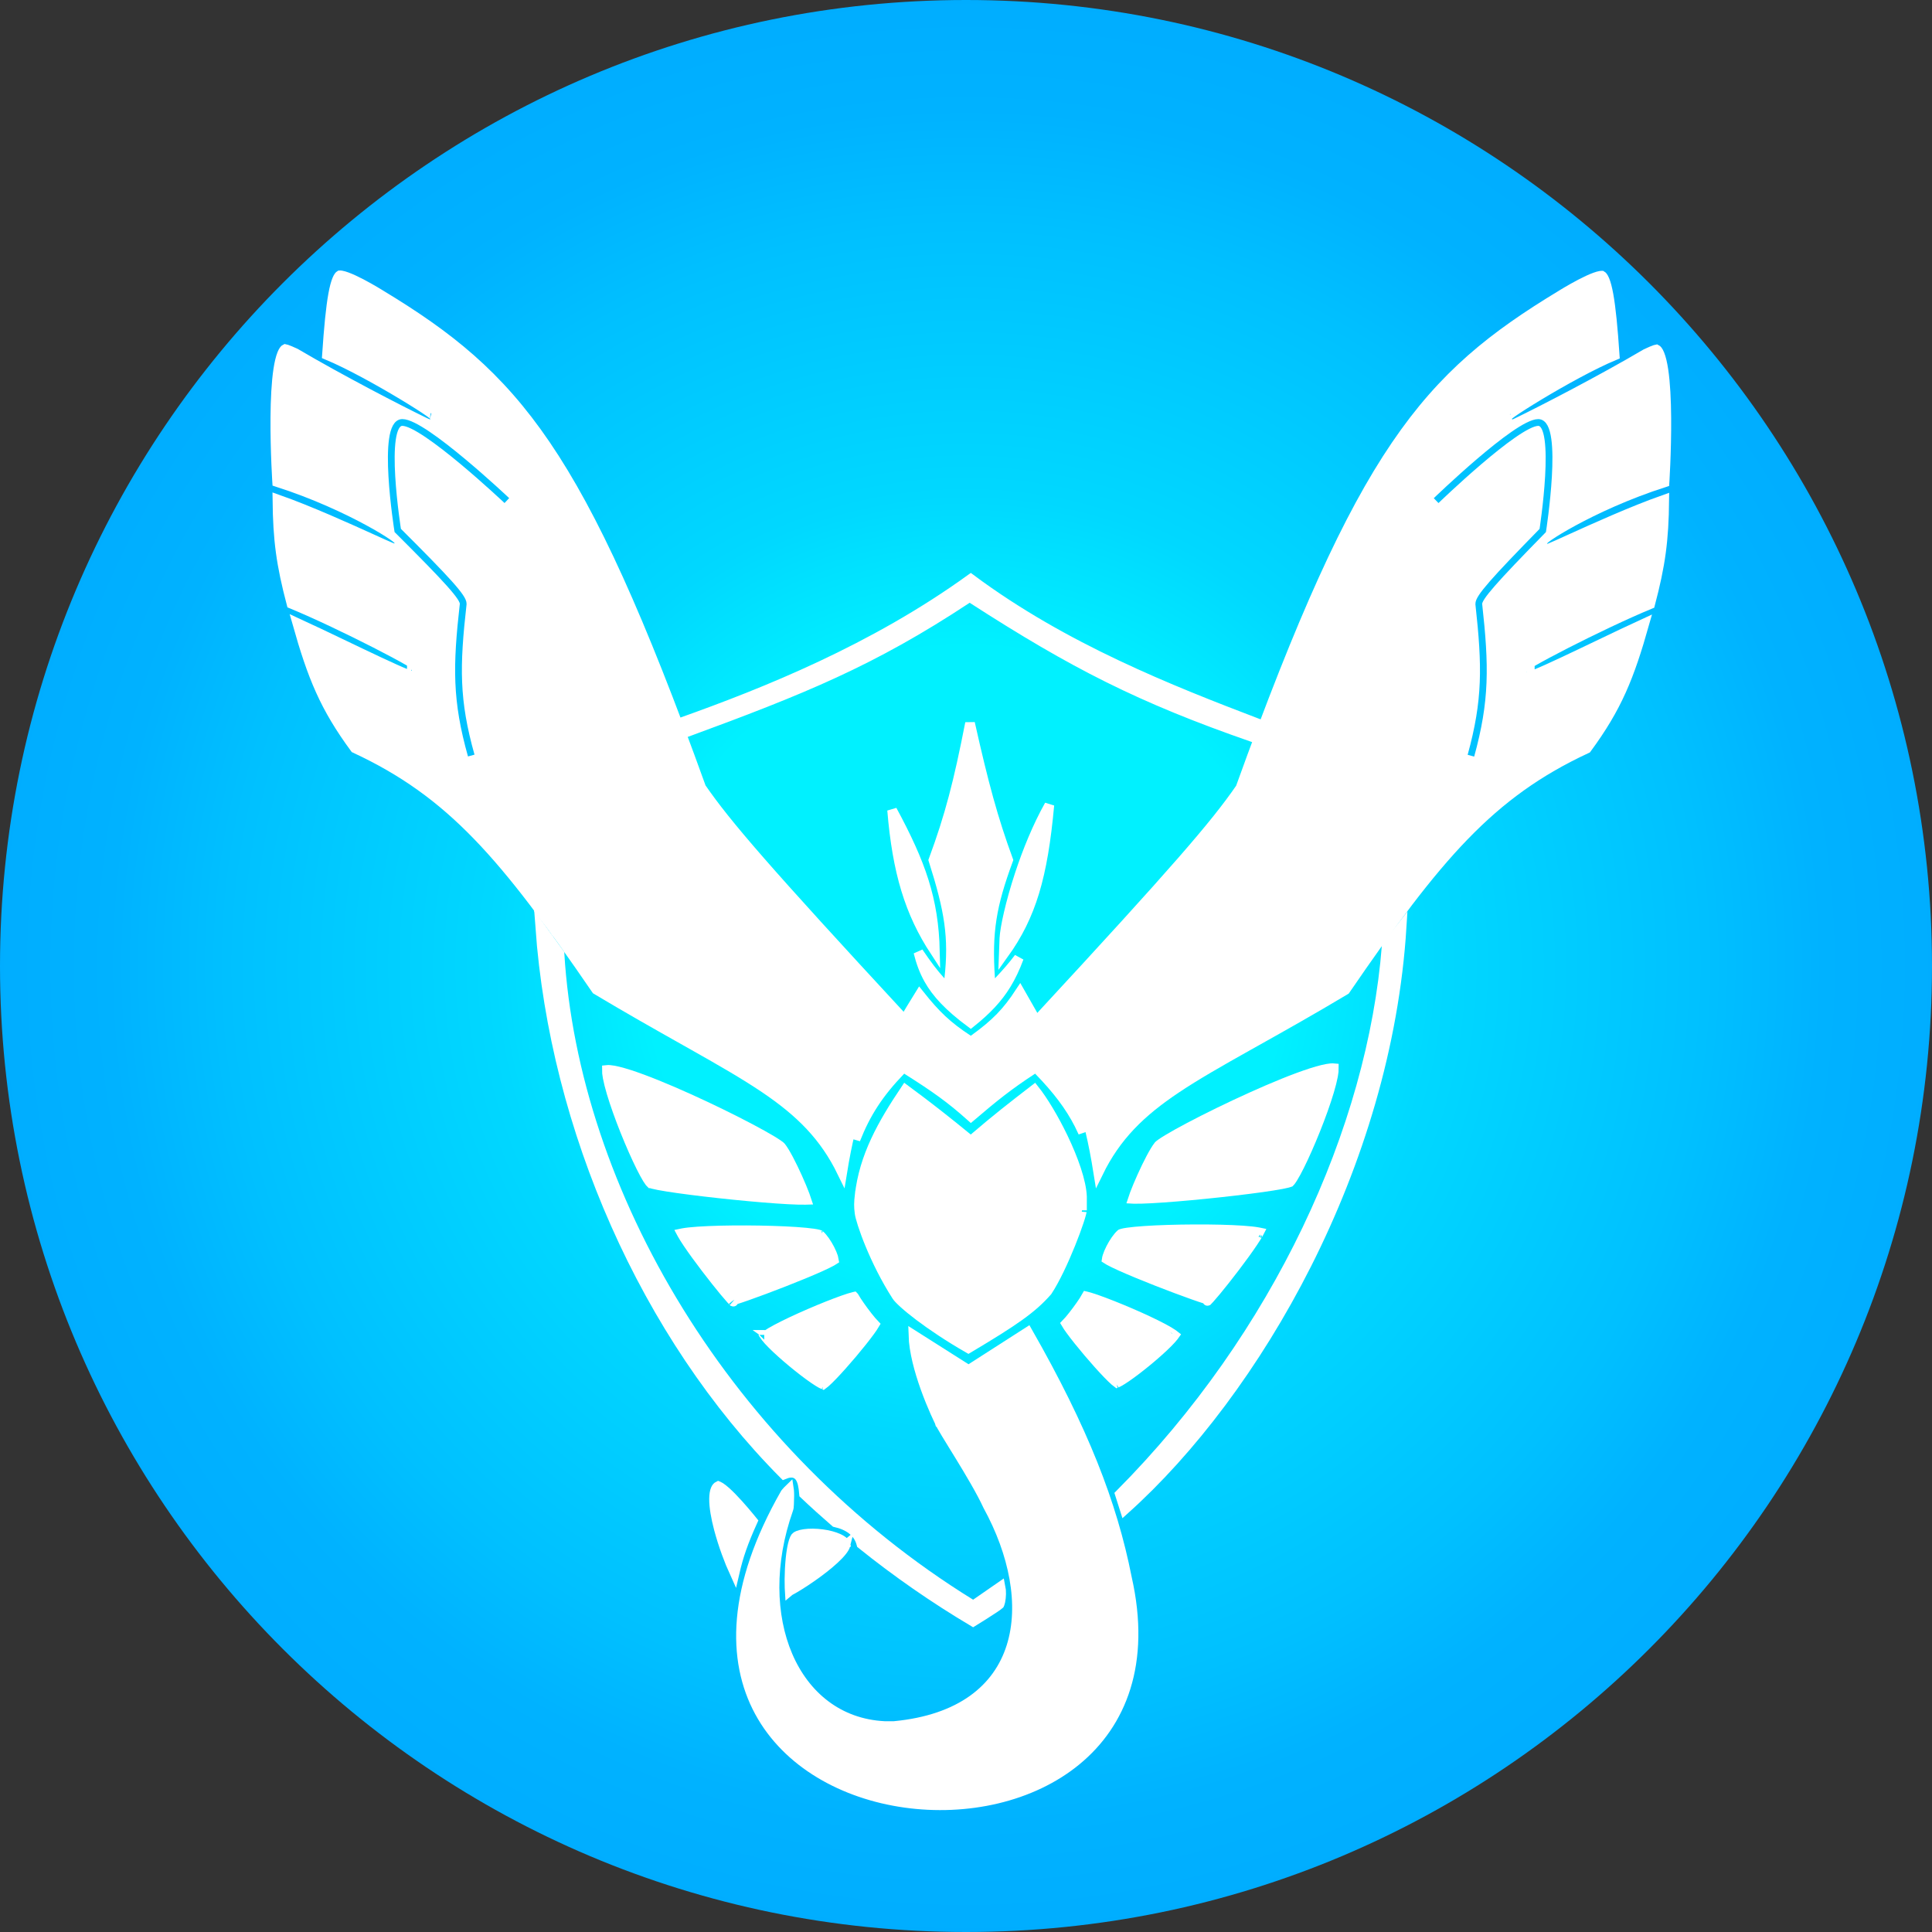 <svg width="170" height="170" viewBox="0 0 200 200" fill="none" xmlns="http://www.w3.org/2000/svg">
<rect x="0" y="0" width="200" height="200" fill="#333333" stroke="none"/>
<path d="M200 100C200 155.229 155.229 200 100 200C44.771 200 0 155.229 0 100C0 44.771 44.771 0 100 0C155.229 0 200 44.771 200 100Z" fill="url(#paint0_radial)"/>
<path d="M101.022 166.011L103.578 164.241C103.624 164.459 103.644 164.73 103.639 165.01C103.633 165.297 103.602 165.575 103.555 165.792C103.531 165.9 103.506 165.984 103.483 166.043C103.473 166.068 103.465 166.083 103.461 166.091C103.397 166.148 103.212 166.284 102.916 166.483C102.615 166.686 102.244 166.924 101.881 167.154C101.519 167.383 101.168 167.601 100.907 167.762C100.843 167.802 100.785 167.838 100.733 167.87C96.69 165.465 92.825 162.782 89.178 159.849C88.852 158.575 87.807 157.889 86.462 157.584C85.365 156.635 84.29 155.663 83.238 154.668C83.203 154.26 83.157 153.909 83.088 153.62C83.01 153.296 82.889 152.979 82.661 152.754C82.403 152.5 82.079 152.43 81.757 152.467C81.563 152.489 81.361 152.551 81.154 152.636C66.814 138.2 57.427 116.874 55.923 95.953L57.919 98.717C59.41 123.344 75.189 150.401 100.474 166.025L100.752 166.197L101.022 166.011Z" fill="white" stroke="white"/>
<path d="M70.567 74.764L70.576 74.762L70.585 74.759C79.191 71.694 90.404 67.215 100.493 59.928C110.119 67.096 121.221 71.462 130.163 74.874L130.163 74.874L130.173 74.878C136.178 77.015 139.655 77.977 145.642 79.545L145.184 94.087L143.597 96.18L143.92 81.194L143.928 80.808L143.556 80.702C138.141 79.174 135.112 78.257 129.677 76.314L129.673 76.312C118.053 72.275 111.153 68.753 100.65 61.978L100.376 61.801L100.103 61.981C90.293 68.468 83.072 71.391 70.964 75.838C64.562 78.016 62.631 78.641 57.566 79.987L57.179 80.09L57.195 80.491C57.287 82.682 57.287 84.609 57.287 86.512C57.288 89.624 57.288 92.671 57.687 96.699L57.218 96.004L57.208 95.989L57.197 95.976L55.809 94.198C55.649 90.937 55.608 88.163 55.556 84.712C55.533 83.157 55.508 81.464 55.468 79.527L70.567 74.764Z" fill="white" stroke="white"/>
<path d="M116.437 156.275L115.93 154.68C132.241 138.269 142.053 116.932 143.551 97.9L145.099 95.929C143.561 120.766 130.018 144.092 116.437 156.275Z" fill="white" stroke="white"/>
<path d="M170.238 64.519C168.844 65.158 167.109 65.988 165.389 66.812C164.806 67.091 164.225 67.369 163.66 67.638C162.339 68.268 161.104 68.851 160.138 69.284C159.656 69.5 159.236 69.681 158.904 69.813C158.595 69.935 158.302 70.04 158.109 70.064C158.078 70.068 158.035 70.072 157.987 70.07C157.947 70.068 157.858 70.061 157.762 70.013C157.646 69.954 157.516 69.831 157.484 69.635C157.457 69.476 157.513 69.354 157.538 69.305C157.589 69.207 157.664 69.138 157.694 69.111C157.736 69.073 157.784 69.035 157.833 69C158.021 68.861 158.335 68.669 158.729 68.442C159.527 67.982 160.729 67.339 162.117 66.63C164.812 65.253 168.238 63.609 170.825 62.542C171.898 58.465 172.242 55.958 172.285 51.722C168.955 52.894 164.856 54.753 162.411 55.863C161.5 56.276 160.818 56.586 160.491 56.716C160.445 56.735 160.395 56.753 160.345 56.767L160.343 56.767C160.312 56.775 160.209 56.803 160.089 56.786C160.023 56.776 159.874 56.74 159.759 56.596C159.634 56.438 159.64 56.265 159.66 56.171C159.679 56.083 159.716 56.02 159.735 55.99C159.756 55.956 159.779 55.928 159.796 55.908C159.903 55.785 160.114 55.627 160.35 55.464C160.862 55.11 161.729 54.577 162.876 53.955C165.11 52.743 168.433 51.178 172.311 49.934C172.316 49.859 172.321 49.772 172.327 49.675C172.348 49.292 172.377 48.744 172.405 48.085C172.46 46.765 172.512 45.002 172.497 43.222C172.483 41.438 172.401 39.657 172.195 38.294C172.091 37.609 171.96 37.057 171.803 36.67C171.646 36.284 171.514 36.187 171.475 36.168C171.453 36.172 171.411 36.182 171.342 36.205C171.161 36.264 170.877 36.384 170.406 36.602C165.758 39.342 159.576 42.533 157.074 43.742C156.916 43.819 156.782 43.879 156.681 43.914C156.643 43.927 156.557 43.956 156.462 43.961L156.461 43.961C156.428 43.962 156.273 43.969 156.126 43.86C156.035 43.794 155.965 43.696 155.935 43.578C155.908 43.47 155.921 43.378 155.935 43.323C155.961 43.221 156.013 43.151 156.03 43.128C156.054 43.095 156.08 43.068 156.099 43.049C156.137 43.01 156.182 42.971 156.225 42.936C156.313 42.864 156.431 42.776 156.571 42.678C157.131 42.283 158.15 41.633 159.379 40.894C161.716 39.49 164.872 37.731 167.154 36.782C166.961 33.922 166.761 31.89 166.515 30.526C166.386 29.814 166.249 29.309 166.106 28.973C165.971 28.652 165.862 28.56 165.824 28.538C165.814 28.538 165.765 28.533 165.657 28.551C165.515 28.575 165.33 28.628 165.107 28.709C164.664 28.87 164.133 29.123 163.612 29.394C163.095 29.664 162.601 29.945 162.236 30.16C162.053 30.267 161.904 30.357 161.8 30.421C161.748 30.452 161.708 30.477 161.68 30.494L161.65 30.513L161.642 30.518L161.64 30.519L161.64 30.519L161.64 30.519L161.64 30.519L161.634 30.523C154.597 34.78 149.459 38.807 144.504 46.1C139.533 53.416 134.735 64.036 128.435 81.508L128.413 81.569L128.376 81.622C125.79 85.375 121.727 90.089 107.555 105.405C109.486 108.291 110.798 110.719 111.763 113.379C112.616 115.727 113.194 118.24 113.697 121.386C115.54 117.616 118.071 115.147 121.757 112.68C123.834 111.29 126.285 109.896 129.183 108.269C129.478 108.103 129.779 107.935 130.084 107.764C132.751 106.269 135.789 104.566 139.267 102.486C148.776 88.611 154.265 82.137 164.26 77.491C167.406 73.212 168.662 70.098 170.238 64.519ZM158.365 69.852C158.358 69.859 158.359 69.858 158.366 69.851C158.366 69.852 158.365 69.852 158.365 69.852ZM156.34 42.973C156.34 42.973 156.342 42.973 156.347 42.971C156.343 42.972 156.341 42.973 156.34 42.973Z" fill="white" stroke="white"/>
<path d="M30.762 64.482C32.156 65.121 33.892 65.952 35.611 66.775C36.194 67.054 36.775 67.332 37.34 67.602C38.661 68.231 39.896 68.814 40.862 69.247C41.344 69.464 41.764 69.645 42.096 69.776C42.405 69.899 42.697 70.004 42.891 70.028C42.922 70.032 42.965 70.035 43.013 70.033C43.053 70.031 43.142 70.024 43.238 69.976C43.354 69.918 43.484 69.794 43.516 69.599C43.543 69.439 43.487 69.317 43.462 69.269C43.411 69.17 43.336 69.102 43.306 69.075C43.264 69.036 43.215 68.998 43.167 68.963C42.979 68.825 42.665 68.632 42.271 68.405C41.473 67.945 40.271 67.303 38.883 66.593C36.188 65.216 32.762 63.573 30.175 62.505C29.102 58.428 28.758 55.922 28.715 51.685C32.045 52.857 36.144 54.716 38.589 55.826C39.5 56.239 40.182 56.549 40.508 56.679C40.555 56.698 40.605 56.716 40.655 56.73L40.656 56.73C40.688 56.739 40.791 56.767 40.911 56.749C40.977 56.739 41.126 56.704 41.24 56.56C41.366 56.402 41.36 56.228 41.34 56.134C41.321 56.046 41.284 55.983 41.265 55.953C41.243 55.919 41.221 55.891 41.203 55.871C41.097 55.748 40.886 55.59 40.649 55.427C40.138 55.073 39.271 54.54 38.124 53.918C35.89 52.706 32.567 51.141 28.689 49.897C28.684 49.822 28.679 49.736 28.674 49.638C28.652 49.255 28.623 48.707 28.595 48.048C28.54 46.728 28.488 44.965 28.503 43.185C28.517 41.401 28.599 39.62 28.805 38.257C28.909 37.572 29.04 37.02 29.197 36.633C29.354 36.247 29.486 36.15 29.525 36.131C29.547 36.135 29.588 36.145 29.658 36.168C29.839 36.227 30.123 36.347 30.594 36.565C35.242 39.305 41.424 42.496 43.925 43.706C44.084 43.782 44.218 43.842 44.319 43.877C44.357 43.89 44.443 43.919 44.538 43.924L44.539 43.924C44.572 43.925 44.726 43.932 44.874 43.823C44.964 43.757 45.034 43.659 45.065 43.541C45.092 43.433 45.079 43.342 45.065 43.286C45.038 43.184 44.987 43.114 44.97 43.091C44.945 43.058 44.92 43.031 44.901 43.012C44.863 42.973 44.818 42.934 44.775 42.899C44.687 42.827 44.568 42.739 44.429 42.641C43.869 42.247 42.85 41.596 41.621 40.857C39.284 39.453 36.128 37.694 33.846 36.745C34.039 33.885 34.239 31.853 34.485 30.489C34.614 29.776 34.751 29.272 34.894 28.936C35.029 28.615 35.138 28.523 35.175 28.501C35.186 28.5 35.235 28.496 35.343 28.514C35.485 28.538 35.67 28.59 35.892 28.672C36.336 28.833 36.867 29.086 37.388 29.357C37.905 29.627 38.399 29.908 38.764 30.123C38.947 30.23 39.096 30.32 39.2 30.384C39.252 30.415 39.292 30.44 39.319 30.457L39.35 30.476L39.358 30.481L39.36 30.482L39.36 30.482L39.36 30.482L39.36 30.482L39.366 30.486C46.403 34.743 51.541 38.77 56.496 46.063C61.467 53.379 66.265 63.999 72.565 81.472L72.587 81.533L72.623 81.586C75.21 85.338 79.272 90.052 93.444 105.368C91.512 108.253 90.172 110.689 89.178 113.356C88.299 115.713 87.695 118.235 87.184 121.386C85.348 117.615 82.845 115.139 79.185 112.663C77.122 111.268 74.686 109.869 71.799 108.239C71.425 108.028 71.043 107.813 70.654 107.593C68.055 106.129 65.104 104.465 61.733 102.45C52.224 88.574 46.735 82.101 36.74 77.455C33.594 73.176 32.338 70.061 30.762 64.482ZM42.639 69.82C42.64 69.82 42.637 69.818 42.634 69.814C42.634 69.815 42.634 69.815 42.635 69.816C42.638 69.818 42.639 69.82 42.639 69.82ZM44.659 42.936C44.66 42.936 44.658 42.936 44.653 42.934C44.657 42.935 44.659 42.936 44.659 42.936Z" fill="white" stroke="white"/>
<path d="M81.75 164.686C81.905 164.605 82.09 164.501 82.298 164.378C82.947 163.995 83.792 163.443 84.618 162.836C85.448 162.226 86.243 161.573 86.802 160.989C87.083 160.695 87.289 160.435 87.411 160.221C87.472 160.115 87.506 160.031 87.521 159.971L81.75 164.686ZM81.75 164.686C81.744 164.592 81.739 164.487 81.734 164.372C81.715 163.848 81.719 163.154 81.755 162.431C81.792 161.707 81.862 160.968 81.97 160.351C82.025 160.042 82.087 159.773 82.157 159.556C82.229 159.331 82.299 159.196 82.35 159.13C82.379 159.093 82.457 159.026 82.626 158.957C82.791 158.891 83.008 158.835 83.271 158.798C83.797 158.724 84.449 158.729 85.098 158.814C85.748 158.898 86.363 159.059 86.822 159.276C87.31 159.505 87.496 159.736 87.531 159.888L81.75 164.686ZM81.33 164.879C81.33 164.879 81.331 164.879 81.333 164.879C81.331 164.879 81.33 164.879 81.33 164.879Z" fill="white" stroke="white"/>
<path d="M77.923 157.468C76.948 159.625 76.452 161.047 76.041 162.832C75.512 161.673 74.859 159.952 74.416 158.281C74.105 157.106 73.909 155.997 73.918 155.15C73.923 154.726 73.98 154.402 74.074 154.178C74.153 153.991 74.248 153.893 74.353 153.841C74.363 153.845 74.374 153.849 74.389 153.856C74.437 153.876 74.499 153.91 74.575 153.959C74.729 154.058 74.913 154.203 75.121 154.387C75.536 154.754 76.006 155.243 76.454 155.739C76.899 156.233 77.314 156.724 77.618 157.094C77.739 157.241 77.842 157.368 77.923 157.468ZM74.376 153.833C74.376 153.833 74.374 153.833 74.371 153.833C74.374 153.833 74.376 153.833 74.376 153.833Z" fill="white" stroke="white"/>
<path d="M95.782 143.659C95.162 141.927 94.6 139.899 94.552 138.196L99.993 141.648L100.263 141.819L100.531 141.647L106.391 137.888C112.147 147.976 115.145 155.656 116.654 163.319L116.656 163.326L116.657 163.333C118.671 172.206 116.063 178.434 111.445 182.242C106.795 186.077 100.038 187.517 93.687 186.625C87.337 185.734 81.495 182.527 78.61 177.196C75.74 171.893 75.721 164.345 81.293 154.59C81.316 154.562 81.338 154.535 81.36 154.509C81.486 154.36 81.59 154.25 81.674 154.169C81.68 154.208 81.684 154.251 81.689 154.299C81.716 154.597 81.716 155.02 81.688 155.588C81.684 155.664 81.682 155.728 81.68 155.783C81.671 156.005 81.668 156.079 81.598 156.279C79.661 161.786 79.768 167.238 81.55 171.397C83.338 175.57 86.82 178.442 91.558 178.679L91.571 178.679H91.583H92.532H92.556L92.579 178.677C99.447 178.021 103.309 174.837 104.691 170.459C106.054 166.141 104.958 160.8 102.253 155.864C101.586 154.409 100.385 152.4 99.337 150.687C99.125 150.341 98.92 150.008 98.725 149.693C98.432 149.217 98.165 148.782 97.938 148.407C97.75 148.096 97.594 147.832 97.478 147.625C97.355 147.404 97.299 147.287 97.287 147.251L97.276 147.217L97.26 147.185L97.26 147.185L97.26 147.185L97.259 147.185L97.258 147.182L97.252 147.169L97.227 147.119C97.206 147.074 97.173 147.008 97.132 146.921C97.05 146.748 96.932 146.495 96.792 146.179C96.511 145.546 96.141 144.662 95.782 143.659ZM81.884 154.007C81.884 154.007 81.883 154.007 81.882 154.007C81.883 154.007 81.884 154.007 81.884 154.007Z" fill="white" stroke="white"/>
<path d="M79.276 138.435C79.243 138.392 79.216 138.355 79.193 138.322C79.233 138.29 79.281 138.253 79.34 138.212C79.588 138.037 79.958 137.819 80.421 137.573C81.342 137.082 82.58 136.505 83.83 135.965C85.079 135.425 86.327 134.928 87.266 134.597C87.739 134.43 88.12 134.31 88.38 134.246C88.39 134.244 88.4 134.241 88.409 134.239C88.41 134.24 88.41 134.241 88.411 134.243C88.482 134.371 88.573 134.519 88.674 134.677C88.879 134.994 89.141 135.367 89.41 135.73C89.679 136.093 89.959 136.451 90.201 136.737C90.321 136.879 90.436 137.007 90.537 137.111C90.537 137.111 90.537 137.111 90.537 137.111C90.435 137.284 90.274 137.522 90.063 137.811C89.602 138.446 88.936 139.28 88.231 140.115C87.527 140.949 86.791 141.777 86.189 142.401C85.888 142.713 85.627 142.968 85.424 143.145C85.335 143.223 85.264 143.28 85.209 143.32C85.162 143.3 85.102 143.271 85.026 143.231C84.819 143.12 84.546 142.948 84.224 142.726C83.582 142.284 82.784 141.67 82.004 141.022C81.224 140.374 80.471 139.702 79.918 139.144C79.64 138.865 79.421 138.623 79.276 138.435ZM88.632 134.199C88.632 134.199 88.63 134.199 88.627 134.199C88.63 134.199 88.632 134.199 88.632 134.199ZM85.292 143.349C85.292 143.349 85.29 143.349 85.287 143.348C85.29 143.348 85.292 143.349 85.292 143.349ZM79.114 138.187C79.114 138.185 79.113 138.184 79.113 138.184C79.114 138.184 79.114 138.185 79.114 138.187Z" fill="white" stroke="white"/>
<path d="M75.913 134.742C75.913 134.742 75.912 134.741 75.911 134.74C75.919 134.746 75.92 134.748 75.913 134.742ZM76.081 134.551C75.968 134.585 75.874 134.612 75.8 134.632C75.764 134.595 75.721 134.549 75.673 134.496C75.5 134.306 75.267 134.035 74.993 133.705C74.446 133.046 73.748 132.167 73.061 131.265C72.373 130.362 71.699 129.442 71.2 128.699C70.95 128.327 70.748 128.007 70.611 127.76C70.595 127.731 70.58 127.703 70.566 127.677C70.594 127.671 70.624 127.665 70.656 127.659C71.022 127.59 71.564 127.53 72.239 127.483C73.584 127.39 75.395 127.349 77.239 127.356C79.082 127.364 80.947 127.419 82.4 127.517C83.127 127.566 83.742 127.625 84.196 127.692C84.424 127.725 84.601 127.76 84.727 127.793C84.789 127.809 84.831 127.823 84.856 127.834C84.857 127.834 84.858 127.834 84.859 127.835C85.198 128.136 85.598 128.711 85.906 129.313C86.06 129.615 86.182 129.904 86.257 130.143C86.293 130.261 86.317 130.359 86.328 130.435C86.269 130.474 86.189 130.521 86.086 130.578C85.799 130.735 85.384 130.935 84.876 131.164C83.861 131.619 82.51 132.173 81.145 132.707C79.782 133.24 78.413 133.751 77.364 134.12C76.839 134.305 76.399 134.453 76.081 134.551ZM70.284 127.759C70.284 127.759 70.284 127.759 70.285 127.758L70.284 127.759ZM84.872 127.841C84.872 127.841 84.871 127.841 84.87 127.84L84.872 127.841Z" fill="white" stroke="white"/>
<path d="M67.36 122.496C67.358 122.496 67.357 122.495 67.356 122.495C67.346 122.486 67.317 122.458 67.269 122.396C67.202 122.311 67.121 122.192 67.025 122.037C66.834 121.728 66.605 121.305 66.352 120.797C65.846 119.783 65.26 118.459 64.71 117.086C64.161 115.713 63.653 114.301 63.3 113.113C63.124 112.519 62.989 111.988 62.907 111.549C62.841 111.197 62.816 110.934 62.819 110.756C62.887 110.748 62.993 110.746 63.144 110.76C63.599 110.801 64.273 110.965 65.121 111.236C66.805 111.776 69.05 112.699 71.33 113.73C73.606 114.759 75.903 115.888 77.688 116.832C78.581 117.304 79.341 117.728 79.905 118.068C80.187 118.239 80.415 118.385 80.583 118.504C80.667 118.563 80.732 118.613 80.78 118.652C80.827 118.692 80.845 118.712 80.847 118.714C80.847 118.714 80.847 118.714 80.847 118.714C81.278 119.25 81.968 120.588 82.566 121.919C82.86 122.573 83.123 123.206 83.311 123.708C83.382 123.897 83.441 124.064 83.487 124.205C83.456 124.206 83.422 124.207 83.387 124.208C82.966 124.218 82.351 124.2 81.594 124.16C80.085 124.079 78.058 123.909 75.996 123.701C73.935 123.493 71.846 123.248 70.216 123.019C69.4 122.904 68.704 122.794 68.186 122.695C67.926 122.645 67.718 122.6 67.564 122.559C67.44 122.526 67.38 122.504 67.36 122.496Z" fill="white" stroke="white"/>
<path d="M121.505 138.33C121.535 138.291 121.56 138.256 121.582 138.225C121.544 138.195 121.498 138.16 121.442 138.121C121.197 137.949 120.831 137.734 120.373 137.491C119.461 137.007 118.235 136.438 116.998 135.905C115.761 135.373 114.525 134.883 113.595 134.556C113.128 134.392 112.75 134.273 112.493 134.21C112.484 134.208 112.475 134.206 112.467 134.204C112.397 134.331 112.307 134.477 112.206 134.633C112.004 134.945 111.744 135.314 111.478 135.672C111.211 136.03 110.934 136.384 110.695 136.665C110.577 136.804 110.465 136.929 110.366 137.03C110.466 137.2 110.624 137.432 110.831 137.715C111.288 138.341 111.947 139.163 112.644 139.987C113.342 140.81 114.071 141.626 114.666 142.241C114.964 142.549 115.223 142.8 115.423 142.975C115.51 143.051 115.58 143.107 115.634 143.146C115.68 143.126 115.739 143.098 115.813 143.059C116.018 142.95 116.288 142.78 116.607 142.561C117.242 142.125 118.032 141.519 118.804 140.881C119.577 140.242 120.322 139.579 120.87 139.029C121.145 138.753 121.361 138.516 121.505 138.33ZM112.245 134.164C112.245 134.164 112.246 134.164 112.249 134.164C112.246 134.164 112.245 134.164 112.245 134.164ZM115.55 143.175C115.55 143.175 115.552 143.175 115.556 143.174C115.552 143.174 115.55 143.175 115.55 143.175ZM121.663 138.088C121.664 138.086 121.664 138.085 121.664 138.085C121.664 138.085 121.664 138.086 121.663 138.088Z" fill="white" stroke="white"/>
<path d="M124.99 134.669C124.991 134.668 124.992 134.668 124.993 134.667C124.985 134.673 124.984 134.674 124.99 134.669ZM124.823 134.477C124.936 134.511 125.029 134.539 125.104 134.558C125.14 134.521 125.183 134.475 125.231 134.422C125.404 134.231 125.637 133.959 125.911 133.628C126.458 132.966 127.157 132.085 127.845 131.18C128.534 130.274 129.208 129.35 129.707 128.605C129.958 128.232 130.159 127.91 130.297 127.663C130.313 127.632 130.329 127.604 130.343 127.577C130.314 127.571 130.284 127.565 130.251 127.558C129.885 127.489 129.343 127.429 128.667 127.382C127.322 127.288 125.51 127.247 123.664 127.255C121.82 127.262 119.953 127.318 118.5 127.416C117.772 127.465 117.156 127.524 116.702 127.591C116.474 127.625 116.297 127.659 116.171 127.693C116.108 127.709 116.067 127.723 116.042 127.734C116.041 127.734 116.04 127.734 116.039 127.735C115.699 128.037 115.299 128.614 114.991 129.219C114.836 129.521 114.715 129.812 114.64 130.052C114.602 130.171 114.579 130.27 114.568 130.347C114.627 130.385 114.707 130.433 114.81 130.49C115.098 130.648 115.513 130.849 116.022 131.078C117.038 131.536 118.39 132.091 119.755 132.627C121.119 133.162 122.489 133.674 123.539 134.045C124.064 134.23 124.505 134.379 124.823 134.477ZM130.624 127.659C130.624 127.659 130.623 127.658 130.622 127.658L130.624 127.659ZM116.026 127.741C116.026 127.741 116.026 127.741 116.027 127.74L116.026 127.741Z" fill="white" stroke="white"/>
<path d="M133.514 122.387C133.515 122.386 133.517 122.386 133.518 122.385C133.527 122.377 133.556 122.348 133.606 122.285C133.673 122.2 133.755 122.08 133.851 121.924C134.044 121.613 134.274 121.189 134.529 120.678C135.038 119.659 135.627 118.327 136.18 116.948C136.733 115.567 137.245 114.149 137.599 112.954C137.776 112.357 137.912 111.823 137.995 111.383C138.061 111.027 138.087 110.762 138.084 110.582C138.014 110.575 137.907 110.572 137.753 110.586C137.295 110.628 136.616 110.792 135.763 111.065C134.068 111.607 131.81 112.536 129.516 113.572C127.225 114.606 124.914 115.74 123.118 116.689C122.22 117.164 121.455 117.59 120.888 117.932C120.604 118.103 120.375 118.25 120.206 118.37C120.121 118.43 120.055 118.479 120.007 118.52C119.959 118.559 119.941 118.58 119.939 118.582C119.939 118.582 119.939 118.582 119.939 118.582C119.506 119.121 118.811 120.466 118.21 121.803C117.914 122.461 117.649 123.097 117.459 123.602C117.388 123.793 117.328 123.962 117.282 124.104C117.314 124.106 117.349 124.107 117.386 124.108C117.81 124.118 118.429 124.1 119.19 124.059C120.708 123.978 122.748 123.807 124.823 123.598C126.897 123.389 128.998 123.143 130.639 122.913C131.459 122.797 132.159 122.686 132.681 122.587C132.942 122.537 133.152 122.491 133.307 122.45C133.433 122.417 133.494 122.394 133.514 122.387Z" fill="white" stroke="white"/>
<path d="M88.985 123.801L88.488 123.748L88.985 123.801C89.429 119.7 91.363 116.328 93.723 112.803C93.751 112.824 93.78 112.845 93.811 112.867C94.139 113.107 94.62 113.462 95.227 113.921C96.441 114.839 98.16 116.173 100.175 117.832L100.499 118.099L100.818 117.826C103.182 115.8 104.687 114.631 107.077 112.785C107.956 113.885 109.086 115.747 110.05 117.752C111.13 119.999 111.949 122.322 112.008 123.876V125.293C112.008 125.29 112.007 125.316 111.993 125.387C111.981 125.452 111.961 125.537 111.934 125.642C111.879 125.851 111.797 126.122 111.691 126.442C111.48 127.082 111.179 127.901 110.825 128.777C110.12 130.526 109.222 132.462 108.424 133.668C106.848 135.462 105.039 136.724 100.248 139.575C98.182 138.387 96.453 137.219 95.173 136.253C94.506 135.75 93.965 135.304 93.564 134.94C93.15 134.566 92.917 134.308 92.833 134.177C91.664 132.366 90.727 130.432 90.066 128.833C89.398 127.214 89.036 125.99 88.984 125.587L88.984 125.584C88.887 124.853 88.91 124.492 88.985 123.801Z" fill="white" stroke="white"/>
<path d="M88.555 117.957C88.859 116.384 89.272 114.877 89.837 113.329C90.936 110.315 92.615 107.127 95.197 102.977C96.845 105.047 98.016 106.195 100.226 107.64L100.513 107.828L100.791 107.627C103.113 105.954 104.254 104.753 105.592 102.713C109.225 108.997 111.139 113.13 112.119 117.235C111.992 116.952 111.859 116.674 111.719 116.4C110.751 114.501 109.456 112.795 107.516 110.797L107.229 110.501L106.884 110.726C104.366 112.37 102.907 113.55 100.509 115.592C98.398 113.702 96.825 112.59 93.87 110.722L93.526 110.504L93.243 110.798C90.954 113.172 89.633 115.226 88.555 117.957Z" fill="white" stroke="white"/>
<path d="M103.36 101.621C104.224 100.712 104.868 99.959 105.473 99.158C105.086 100.202 104.666 101.096 104.167 101.909C103.289 103.342 102.155 104.549 100.49 105.88C98.227 104.201 96.947 102.812 96.14 101.371C95.653 100.501 95.329 99.599 95.072 98.573C95.95 99.869 96.614 100.752 97.396 101.613L98.139 102.432L98.263 101.333C98.749 97.019 98.274 94.224 96.63 89.043C98.321 84.469 99.228 80.944 100.417 74.857C101.844 81.217 102.802 84.747 104.367 89.03C102.652 93.7 102.163 96.431 102.499 101.311L102.577 102.444L103.36 101.621Z" fill="white" stroke="white"/>
<path d="M105.567 90.481C106.343 88.131 107.377 85.57 108.629 83.34C107.951 90.745 106.761 94.801 103.912 98.769L103.972 97.138C104.029 96.075 104.576 93.483 105.567 90.481Z" fill="white" stroke="white"/>
<path d="M95.633 91.209C96.362 93.519 96.721 95.789 96.785 98.484C94.172 94.494 92.883 90.296 92.351 83.866C93.856 86.652 94.922 88.956 95.633 91.209Z" fill="white" stroke="white"/>
<path d="M148.668 51.824C148.668 51.824 157.033 43.737 159.24 43.736C161.446 43.736 159.705 54.917 159.705 54.917C154.658 60.07 153.051 61.875 153.083 62.529C153.796 68.998 153.842 72.509 152.269 78.229" stroke="#00C2FF" stroke-width="0.7"/>
<path d="M52.469 51.819C52.469 51.819 43.908 43.735 41.65 43.734C39.391 43.734 41.174 54.911 41.174 54.911C46.339 60.062 47.983 61.867 47.951 62.52C47.221 68.986 47.174 72.496 48.783 78.214" stroke="#00C2FF" stroke-width="0.7"/>
<defs>
<radialGradient id="paint0_radial" cx="0" cy="0" r="1" gradientUnits="userSpaceOnUse" gradientTransform="translate(100 100) scale(100)">
<stop offset="0.328" stop-color="#00F1FF"/>
<stop offset="0.484" stop-color="#00D8FF"/>
<stop offset="0.76" stop-color="#00C0FF"/>
<stop offset="0.88" stop-color="#00B2FF"/>
<stop offset="1" stop-color="#00ADFF"/>
</radialGradient>
</defs>
</svg>
